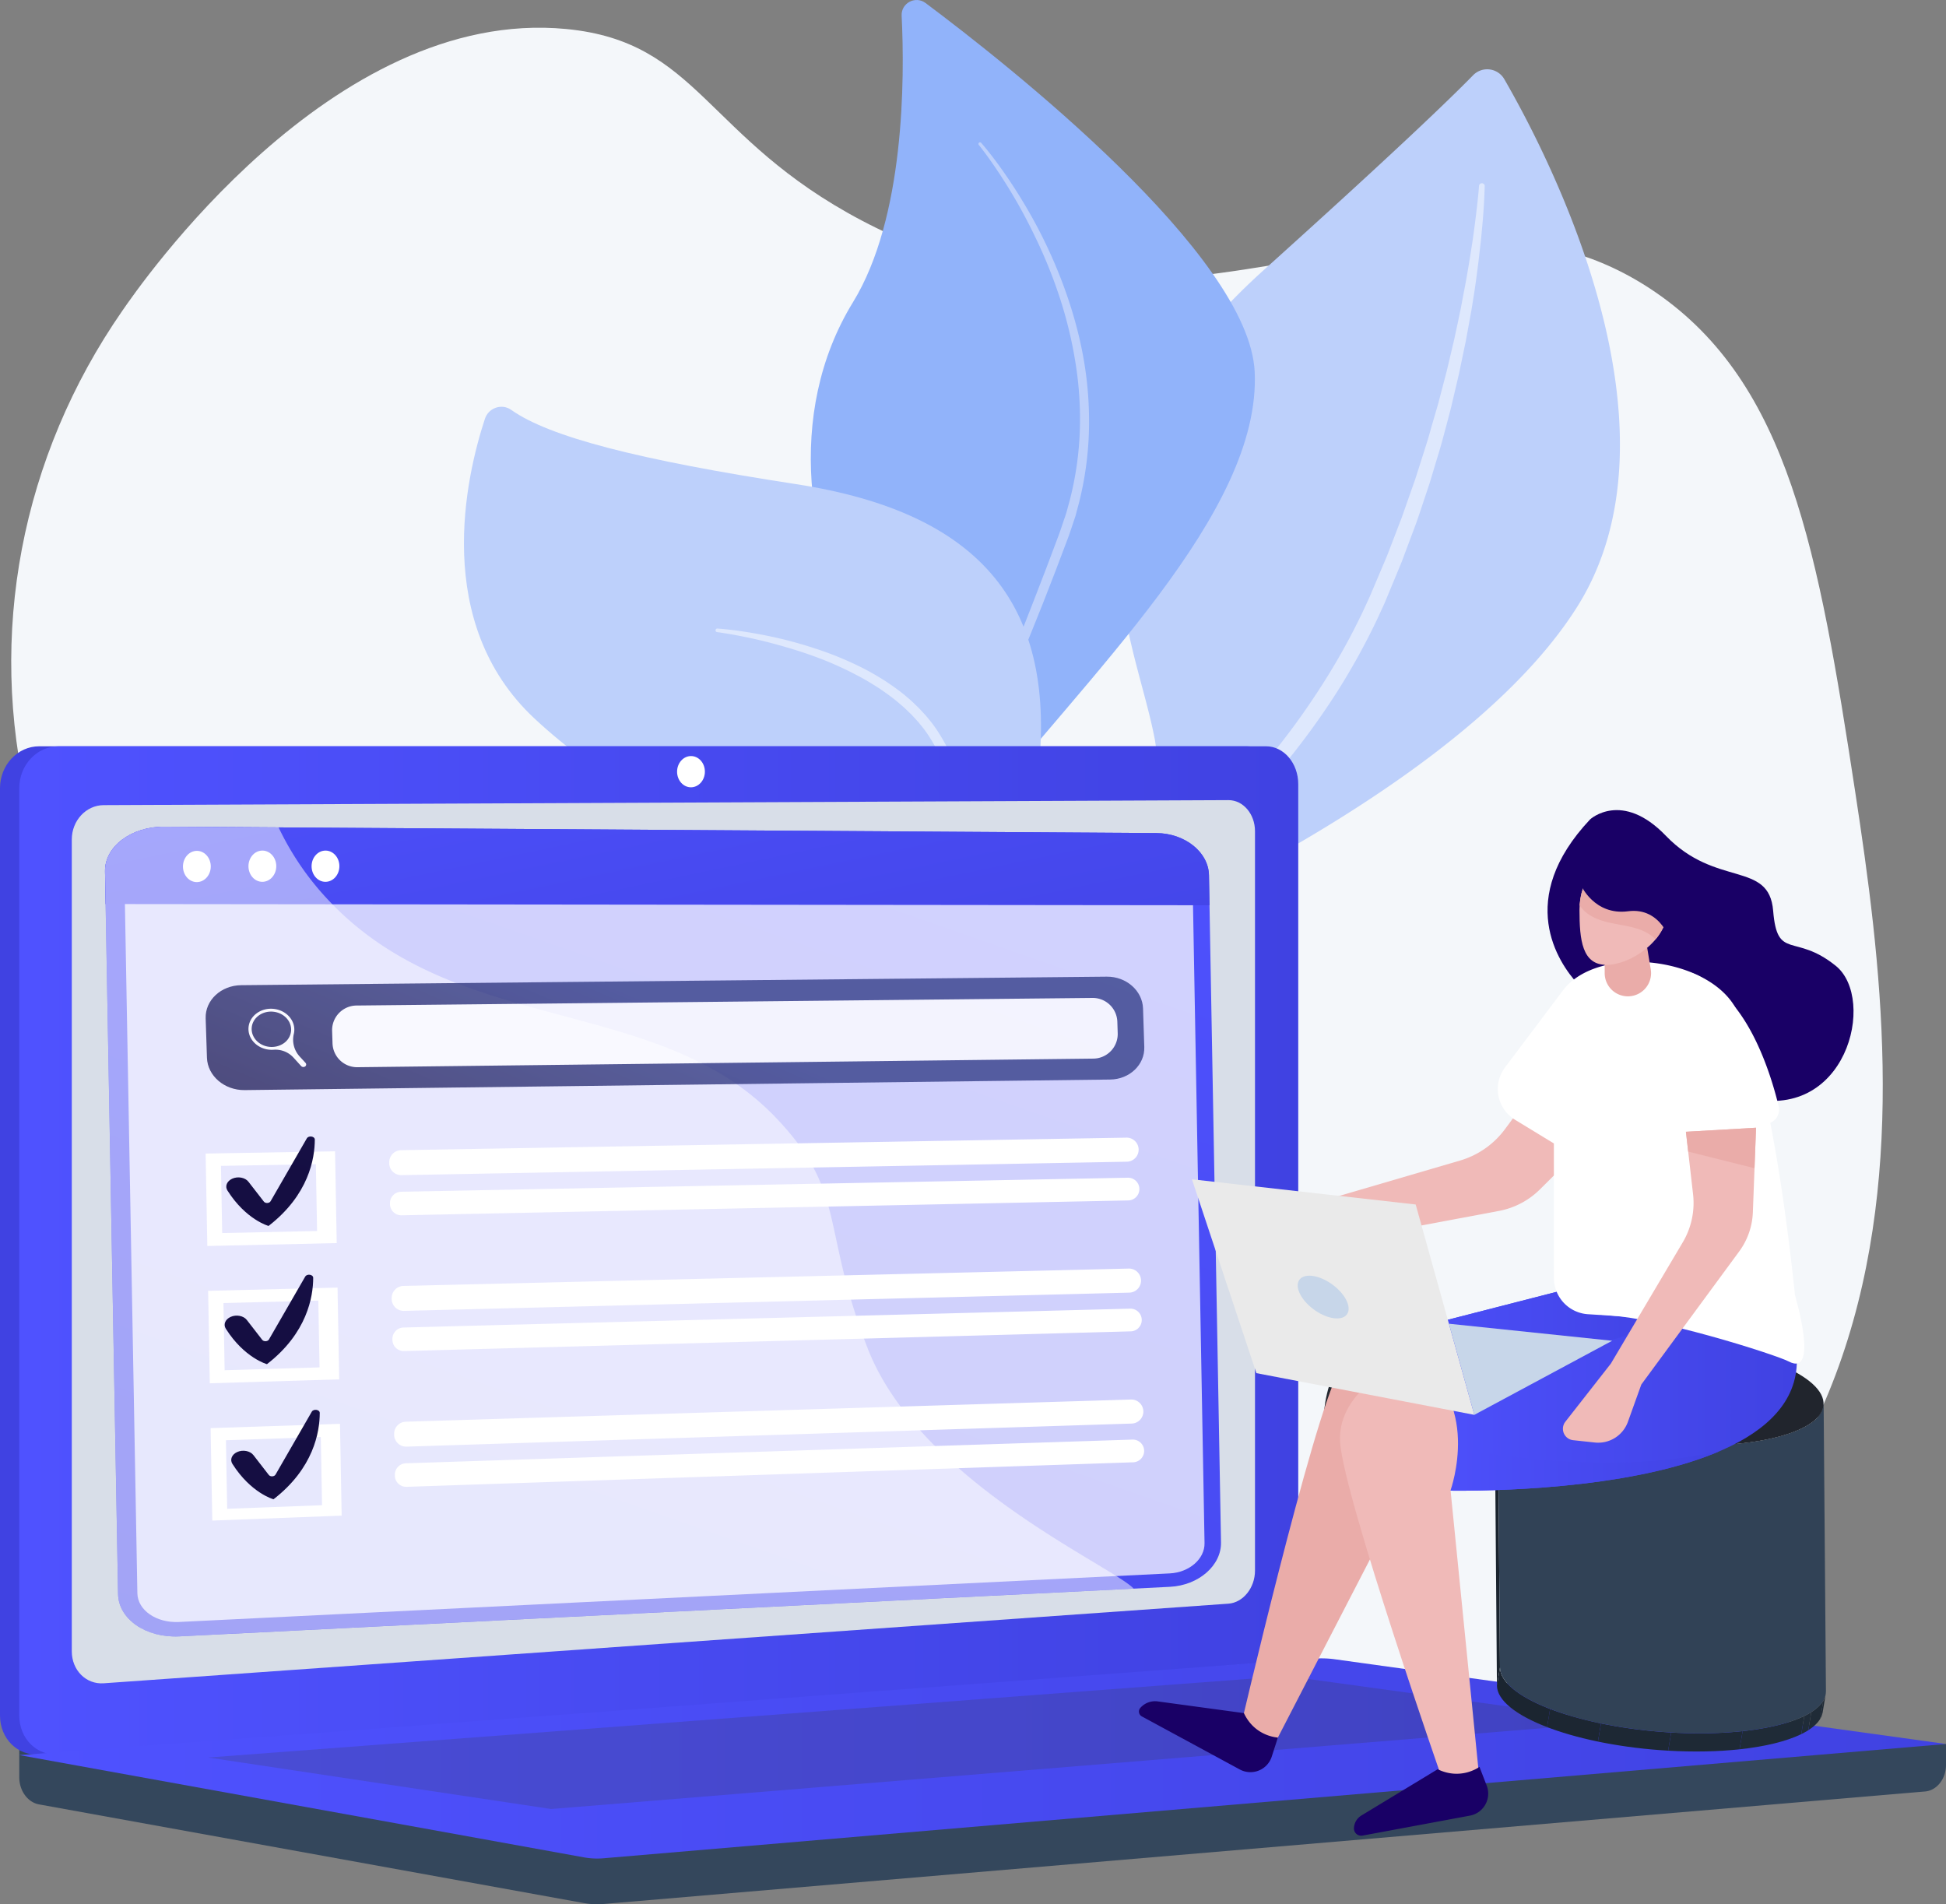 <svg xmlns="http://www.w3.org/2000/svg" xmlns:xlink="http://www.w3.org/1999/xlink" viewBox="0 0 3618.49 3540.81"><rect x="0" y="0" width="3618.49" height="3540.81" fill="#808080" stroke="none"/><defs><style>.cls-1{fill:none;}.cls-2{fill:url(#linear-gradient);}.cls-3{fill:#f0bab8;}.cls-4{isolation:isolate;}.cls-5{fill:#f4f7fa;}.cls-6{fill:#bdd0fb;}.cls-13,.cls-17,.cls-7{fill:#fff;}.cls-19,.cls-7{opacity:0.5;}.cls-8{fill:#91b3fa;}.cls-9{fill:#34475c;}.cls-10{fill:url(#linear-gradient-2);}.cls-11{fill:url(#linear-gradient-3);}.cls-12{fill:#d8dee8;}.cls-14{fill:url(#linear-gradient-4);}.cls-15{opacity:0.3;mix-blend-mode:multiply;fill:url(#linear-gradient-5);}.cls-16{fill:url(#linear-gradient-6);}.cls-17{opacity:0.74;}.cls-17,.cls-19{mix-blend-mode:soft-light;}.cls-18{fill:url(#linear-gradient-7);}.cls-20{fill:url(#New_Gradient_Swatch_1);}.cls-21{fill:url(#New_Gradient_Swatch_1-2);}.cls-22{fill:url(#New_Gradient_Swatch_1-3);}.cls-23{opacity:0.75;}.cls-24{fill:url(#linear-gradient-8);}.cls-25{clip-path:url(#clip-path);}.cls-26{fill:#1b2530;}.cls-27{clip-path:url(#clip-path-2);}.cls-28{fill:#121519;}.cls-29{clip-path:url(#clip-path-3);}.cls-30{fill:#14161b;}.cls-31{fill:#14171c;}.cls-32{fill:#15181d;}.cls-33{fill:#16191e;}.cls-34{fill:#13161a;}.cls-35{fill:#21252d;}.cls-36{fill:#1a242e;}.cls-37{clip-path:url(#clip-path-4);}.cls-38{fill:#1d2834;}.cls-39{fill:#1e2935;}.cls-40{fill:#1f2b37;}.cls-41{fill:#202c39;}.cls-42{fill:#1c2632;}.cls-43{fill:#314256;}.cls-44{fill:#190066;}.cls-45{fill:#232830;}.cls-46{fill:#eaaca9;}.cls-47{clip-path:url(#clip-path-5);}.cls-48{fill:url(#linear-gradient-10);}.cls-49{fill:url(#linear-gradient-11);}.cls-50{clip-path:url(#clip-path-6);}.cls-51{fill:#eaeaea;}.cls-52{fill:#c7d6e9;}</style><linearGradient id="linear-gradient" x1="2632.88" y1="2641.92" x2="3419.72" y2="2641.92" gradientUnits="userSpaceOnUse"><stop offset="0" stop-color="#4f52ff"/><stop offset="1" stop-color="#4042e2"/></linearGradient><linearGradient id="linear-gradient-2" x1="1218.03" y1="2330.76" x2="957.06" y2="2440.37" xlink:href="#linear-gradient"/><linearGradient id="linear-gradient-3" x1="114.32" y1="2393.94" x2="2492.53" y2="2393.94" xlink:href="#linear-gradient"/><linearGradient id="linear-gradient-4" x1="114.32" y1="3338.58" x2="3697" y2="3338.58" xlink:href="#linear-gradient"/><linearGradient id="linear-gradient-5" x1="387.15" y1="3240.05" x2="3012.15" y2="3240.05" gradientUnits="userSpaceOnUse"><stop offset="0" stop-color="#40447e"/><stop offset="1" stop-color="#3c3b6b"/></linearGradient><linearGradient id="linear-gradient-6" x1="1527.7" y1="1394.73" x2="117.1" y2="4215.91" gradientTransform="matrix(1.42, -0.03, 0.02, 1.06, -209.66, -166.08)" xlink:href="#linear-gradient"/><linearGradient id="linear-gradient-7" x1="917.61" y1="1306.62" x2="1162.71" y2="2287.01" gradientTransform="matrix(1.42, -0.03, 0.02, 1.06, -209.66, -166.08)" xlink:href="#linear-gradient"/><linearGradient id="New_Gradient_Swatch_1" x1="1052.88" y1="1406.94" x2="540.8" y2="2280.93" gradientTransform="matrix(1.42, -0.03, 0.02, 1.06, -209.66, -166.08)" gradientUnits="userSpaceOnUse"><stop offset="0" stop-color="#2b3582"/><stop offset="1" stop-color="#150e42"/></linearGradient><linearGradient id="New_Gradient_Swatch_1-2" x1="1047.45" y1="1649.48" x2="535.38" y2="2523.47" xlink:href="#New_Gradient_Swatch_1"/><linearGradient id="New_Gradient_Swatch_1-3" x1="1052.88" y1="1886.84" x2="540.8" y2="2760.83" xlink:href="#New_Gradient_Swatch_1"/><linearGradient id="linear-gradient-8" x1="1354.91" y1="1949.31" x2="1068.3" y2="2522.53" gradientTransform="matrix(1.04, -0.03, 0.03, 0.95, -120.18, 142.29)" xlink:href="#New_Gradient_Swatch_1"/><clipPath id="clip-path" transform="translate(-78.51 -68.9)"><path class="cls-1" d="M3469,2684.49l-5.66,33.78a33.15,33.15,0,0,0,.44-5.55l5.66-33.78A31.1,31.1,0,0,1,3469,2684.49Z"/></clipPath><clipPath id="clip-path-2" transform="translate(-78.51 -68.9)"><path class="cls-1" d="M2858.11,2662.8l5.67-33.77a32,32,0,0,0-.44,5.55l-5.67,33.77A33.15,33.15,0,0,1,2858.11,2662.8Z"/></clipPath><clipPath id="clip-path-3" transform="translate(-78.51 -68.9)"><path class="cls-1" d="M3469,2684.49l-5.66,33.78c-8.54,50.89-140.26,82.12-301.84,70.3-167.38-12.25-303.42-66.07-303.86-120.22l5.67-33.77c.44,54.14,136.48,108,303.86,120.21C3328.78,2766.62,3460.49,2735.38,3469,2684.49Z"/></clipPath><clipPath id="clip-path-4" transform="translate(-78.51 -68.9)"><path class="cls-1" d="M3473.33,3219.09l-5.67,33.78c-8.54,50.89-140.25,82.12-301.84,70.3C2998.45,3310.92,2862.41,3257.1,2862,3203l5.67-33.77c.43,54.14,136.48,108,303.85,120.21C3333.08,3301.22,3464.79,3270,3473.33,3219.09Z"/></clipPath><clipPath id="clip-path-5" transform="translate(-78.51 -68.9)"><path class="cls-2" d="M3359.35,2443.05H3081.76l-448.88,115.2s243.81,79.64,115.54,282C2748.42,2840.25,3658.53,2872.44,3359.35,2443.05Z"/></clipPath><linearGradient id="linear-gradient-10" x1="2575.73" y1="2507.61" x2="3233.72" y2="2507.61" xlink:href="#linear-gradient"/><linearGradient id="linear-gradient-11" x1="2658.38" y1="2870.2" x2="3331.92" y2="2870.2" xlink:href="#linear-gradient"/><clipPath id="clip-path-6" transform="translate(-78.51 -68.9)"><path class="cls-3" d="M3015.47,1760.61c0,56.54,5.07,102.37,50.21,102.37s113.25-45.83,113.25-102.37-36.59-102.36-81.73-102.36S3015.47,1704.08,3015.47,1760.61Z"/></clipPath></defs><g class="cls-4"><g id="Illustration"><path class="cls-5" d="M3528.24,1541.74c-68.6-449-123.68-759.36-371.41-929.41C2739,325.5,2272.31,791.13,1680.4,478.69,1389,324.85,1378,146.49,1131.21,122.81c-436.68-41.88-794.29,479.25-825.28,524C117.62,918.3,54.72,1249.41,131.06,1565.08c49.58,205,83.08,417.23,73.88,627.92-16,366.67-6.79,708.93,349.06,927.6,317.73,195.25,717.6,367.46,1099.08,397.62,259.25,20.5,550-12.67,799.85-80.17C3726.32,3094.07,3622.56,2159.14,3528.24,1541.74Z" transform="translate(-78.51 -68.9)"/><path class="cls-6" d="M2875.66,216.07a36.65,36.65,0,0,0-58-7.24c-43.53,44.54-146.18,143.4-388.12,361.2-413.25,372-241.36,671.34-203.69,874.1S1964,1892.27,1964,1892.27s799.29-301.94,1047-694.71C3220,866.24,2961.62,364.86,2875.66,216.07Z" transform="translate(-78.51 -68.9)"/><path class="cls-7" d="M2839.25,415s-.12,6.51-.67,18.8-1.53,30.16-3.62,52.89c-1.1,11.36-2.09,24-3.73,37.63s-3.07,28.47-5.27,44.21c-2,15.77-4.23,32.55-7.07,50.16l-4.34,27.08q-2.51,13.83-5.13,28.27T2804,703.46q-3.11,14.94-6.33,30.45t-6.6,31.5q-3.72,15.92-7.58,32.3c-2.6,10.91-5.08,22-7.87,33.19l-8.9,33.8c-3.11,11.36-6.05,22.91-9.39,34.46s-6.94,23.16-10.46,34.88-7,23.6-10.75,35.44q-5.91,17.7-11.89,35.65c-4,12-8,24-12.19,36l-13.48,36q-6.77,18.07-13.59,36.28-7.42,18-14.9,36t-15,36.15l-1.87,4.53-.59,1.37-.52,1.1-1,2.21-4.08,8.84-8.16,17.69a1267.79,1267.79,0,0,1-76.18,137.29,1407.37,1407.37,0,0,1-88.8,123c-30.79,38.38-62.83,73.56-94.21,105.85s-62.47,61.41-91.91,87.39-57.48,48.59-82.77,68-47.92,35.6-66.8,48.57-34.14,22.56-44.61,29l-12.06,7.28-4.27,2.49a9.37,9.37,0,0,1-9.75-16l.22-.14,3.89-2.46,11.46-7.54c10-6.68,24.55-16.85,42.82-30.09s40.09-29.85,64.51-49.66,51.32-42.94,80-68.88,58.72-55.18,89.15-87.33,61.06-67.41,91.18-105.07a1404,1404,0,0,0,86.34-120.84,1235.86,1235.86,0,0,0,74.42-133.6l8.2-17.67,4.09-8.84,1-2.21.52-1.1.37-.87,1.89-4.45q7.56-17.8,15.09-35.56l15-35.43,13.73-35.72q6.82-17.79,13.61-35.44l12.46-35.47,12.31-35c3.93-11.65,7.47-23.34,11.18-34.87s7.3-23,10.9-34.34,6.57-22.75,9.83-33.95,6.5-22.27,9.69-33.22,5.8-21.9,8.65-32.64,5.61-21.35,8.35-31.79q3.73-15.75,7.36-31t7.07-30L2789,670q3-14.24,5.82-27.88l5-26.74c3.52-17.34,6.35-33.88,9-49.43s4.91-30.14,7-43.64,3.64-25.92,5.18-37.15c2.86-22.46,4.87-40.14,6.07-52.2s1.62-18.48,1.62-18.48a5.32,5.32,0,0,1,10.62.46Z" transform="translate(-78.51 -68.9)"/><path class="cls-8" d="M1312.14,2758.6c11.58,38.48,102.82-561.44,569.14-1155.56,219.75-280,542.08-580.07,530.29-842.29-9.81-218.24-460.92-573.27-612-686.23-18.87-14.12-45.65.08-44.49,23.63,5.75,116,6,375.48-90.47,532.67-127.17,207.19-84.92,471.67,21.1,645.18s152.75,281.37-14.84,569.33S1279.25,2649.24,1312.14,2758.6Z" transform="translate(-78.51 -68.9)"/><path class="cls-6" d="M1903,334.53s3.76,4.23,10.35,12.37,16.11,20.25,27.44,36.21,24.63,35.66,38.76,59,29.23,50.19,43.68,80.55a902.89,902.89,0,0,1,41,100.5c12.31,36.56,23,76,30,117.65a671.83,671.83,0,0,1,9.1,129.76,615.28,615.28,0,0,1-18.48,133.21l-4.37,16.37-2.18,8.18-2.64,8c-3.61,10.69-7.07,21.45-10.92,32q-11.77,31.11-23.42,61.9l-23.63,60.81q-12,29.94-23.75,59.06c-7.81,19.38-15.81,38.31-23.46,56.91s-15.65,36.59-23.15,54.21c-15.23,35.15-30,68.25-43.74,98.71l-20,43.6q-9.84,20.64-18.61,39.07c-11.84,24.46-22.29,45.71-31.08,63.13s-15.88,31-20.78,40.26l-7.59,14.15a3.66,3.66,0,0,1-6.52-3.32l0-.08,7-14.34,19.25-40.85c8.24-17.62,18-39.13,29.11-63.86l36.62-83.35c13.21-30.62,27.31-63.9,41.87-99.23s29.68-72.7,45.11-111.43,30.9-78.92,46.6-119.77l23.28-61.94c3.74-10.29,7-20.72,10.63-31.07l2.62-7.79,2.17-7.93,4.34-15.86A597.8,597.8,0,0,0,2086.36,870a655,655,0,0,0-8.05-126.62,788.82,788.82,0,0,0-27.56-115.81,893.12,893.12,0,0,0-38.69-99.73c-13.87-30.13-27.84-57.22-41.2-80.67s-25.95-43.39-36.74-59.51-19.68-28.5-25.92-36.8-9.72-12.55-9.72-12.55a2.94,2.94,0,0,1,4.46-3.82Z" transform="translate(-78.51 -68.9)"/><path class="cls-6" d="M1297.89,2745.06c7.06,25.42,94.76-270,257.42-439.62s417.86-483,453.41-794.66S1908.13,1022.79,1558,969c-291.78-44.84-458-87.65-528.84-137.92-17.53-12.45-42.23-4-48.94,16.47-35.73,108.73-97.92,379.55,91.74,557,241.93,226.41,673.26,370.59,626.55,582.49S1568,2256.37,1508.76,2317.4,1251.21,2576.82,1297.89,2745.06Z" transform="translate(-78.51 -68.9)"/><path class="cls-7" d="M1412.72,1237.66s4.73.28,13.45,1.14,21.54,2.28,37.72,4.82,35.78,6,58.08,11,47.2,11.8,74,20.64a622,622,0,0,1,84.39,34.61c14.57,7.19,29,15.72,43.51,24.8,14.24,9.51,28.74,19.47,42.2,31.32,7,5.61,13.28,12.15,19.94,18.37,3.18,3.26,6.24,6.68,9.38,10l4.69,5.07,4.38,5.39c12.14,14.08,22.16,30.09,31.4,46.77,8.47,16,16.57,33.58,23.71,50.88a535.88,535.88,0,0,1,18.23,53.8,492.68,492.68,0,0,1,11.49,55.7,485.56,485.56,0,0,1,4.16,56.28c.06,37.36-3.9,74.12-12.08,108.61a630.43,630.43,0,0,1-30.94,96.95,840.44,840.44,0,0,1-39,82c-13.41,24.7-26.75,46.72-39.05,65.88-6.12,9.61-11.93,18.55-17.51,26.67s-10.55,15.67-15.32,22.3c-9.36,13.4-17,23.67-22.27,30.68l-8,10.76a3.26,3.26,0,0,1-5.31-3.77l0-.06,7.51-11c2.45-3.6,5.48-8,9-13.25s7.44-11.34,11.91-18.13,9.34-14.33,14.53-22.62,10.78-17.28,16.55-27c11.64-19.36,24.1-41.6,36.67-66.33,25.36-49.21,51.18-109.15,65.26-176.56a482.63,482.63,0,0,0,10.67-104.93,466.06,466.06,0,0,0-4.34-54,473.43,473.43,0,0,0-11.36-53.39,519.33,519.33,0,0,0-17.88-51.67c-7.15-16.91-14.58-32.89-23.35-49.23-8.5-15.32-17.71-30.39-29-43.59l-4.07-5.07-4.4-4.78c-2.94-3.17-5.8-6.4-8.78-9.5-6.28-5.89-12.17-12.09-18.78-17.45-12.67-11.33-26.36-21.11-39.91-30.42-13.84-8.9-27.62-17.34-41.65-24.51a612.13,612.13,0,0,0-81.37-36c-26-9.48-50.39-16.57-72.13-22.5s-41-10.21-56.83-13.41-28.45-5.32-37-6.71-13.13-1.91-13.13-1.91a3.38,3.38,0,0,1,.6-6.74Z" transform="translate(-78.51 -68.9)"/><path class="cls-9" d="M3697,3311.71,114.32,3280.22v93.18c0,25.28,15.62,46.79,36.79,50.62l1013.07,183.47a138.07,138.07,0,0,0,36.35,1.73L3658.07,3400c21.94-1.87,38.93-23.44,38.93-49.42Z" transform="translate(-78.51 -68.9)"/><path class="cls-10" d="M2396.86,3160.68,151.37,3331.12c-40.19,3.05-72.86-29.36-72.86-72.39V1534.49c0-43,32.67-77.93,72.86-77.93H2396.86c33.1,0,59.87,31.54,59.87,70.45V3085.69C2456.73,3124.59,2430,3158.16,2396.86,3160.68Z" transform="translate(-78.51 -68.9)"/><path class="cls-11" d="M2432.66,3160.68,187.17,3331.12c-40.18,3.05-72.85-29.36-72.85-72.39V1534.49c0-43,32.67-77.93,72.85-77.93H2432.66c33.11,0,59.87,31.54,59.87,70.45V3085.69C2492.53,3124.59,2465.77,3158.16,2432.66,3160.68Z" transform="translate(-78.51 -68.9)"/><path class="cls-12" d="M2362.71,3050.79,271.27,3198.84c-32.7,2.32-59.27-24.28-59.27-59.42V1629.85c0-35.13,26.57-63.73,59.27-63.88l2091.44-9.3c27.31-.12,49.4,25.73,49.4,57.73V2989.35C2412.11,3021.35,2390,3048.85,2362.71,3050.79Z" transform="translate(-78.51 -68.9)"/><path class="cls-13" d="M1389.22,1503.73c0,16-11.56,29-25.83,29.09s-25.88-12.93-25.88-29,11.59-29.08,25.88-29.09S1389.22,1487.7,1389.22,1503.73Z" transform="translate(-78.51 -68.9)"/><path class="cls-14" d="M2522.16,3153,114.32,3332.36l1049.86,190.13a138.07,138.07,0,0,0,36.35,1.73L3697,3311.71,2560.46,3154.16A180.42,180.42,0,0,0,2522.16,3153Z" transform="translate(-78.51 -68.9)"/><polygon class="cls-15" points="387.15 3267.97 2391.75 3116.37 3012.16 3201.68 1024.82 3363.73 387.15 3267.97"/><path class="cls-16" d="M2228.71,1617.94,384.44,1606c-61.85-.4-111.51,37-110.67,83.48L298.05,3033c.84,46.51,51.82,81.7,113.6,78.61L2254,3019.44c53.29-2.67,95.7-39.63,94.92-82.58l-22.42-1240.54C2325.76,1653.38,2282.06,1618.29,2228.71,1617.94Z" transform="translate(-78.51 -68.9)"/><path class="cls-17" d="M411.16,3084.84c-42,2.06-76.65-21.89-77.22-53.51L309.69,1689.56c-.57-31.61,33.16-57,75.23-56.82l1844.24,10.13c36.34.2,66.15,24.08,66.68,53.35l22.44,1242.08c.53,29.27-28.39,54.43-64.69,56.21Z" transform="translate(-78.51 -68.9)"/><path class="cls-18" d="M2228.71,1617.94,384.44,1606c-61.85-.4-111.51,37-110.67,83.48l1.09,60.41,2052.69,2.25-1-55.78C2325.76,1653.38,2282.06,1618.29,2228.71,1617.94Z" transform="translate(-78.51 -68.9)"/><g class="cls-19"><path class="cls-13" d="M1521.48,2147.4C1301.94,1917,930.6,1998.29,690.16,1743.69a525.68,525.68,0,0,1-93.65-136.35L384.44,1606c-61.85-.4-111.51,37-110.67,83.48L298.05,3033c.84,46.51,51.82,81.7,113.6,78.61l1774.92-88.81c-41.48-43.14-398.76-199.26-494.81-447.13C1603.92,2349,1653.94,2286.41,1521.48,2147.4Z" transform="translate(-78.51 -68.9)"/></g><path class="cls-13" d="M704.64,2380.33,464,2385.74l-3.11-171.92,240.66-4.14Zm-213-18.66,176.46-3.83-2.24-124.23-176.48,3.14Z" transform="translate(-78.51 -68.9)"/><path class="cls-13" d="M2173.84,2229l-1348.8,25A22.36,22.36,0,0,1,802.26,2232l0-1.65a22.37,22.37,0,0,1,22-22.76L2173,2184.25a22.37,22.37,0,0,1,22.75,22h0A22.37,22.37,0,0,1,2173.84,2229Z" transform="translate(-78.51 -68.9)"/><path class="cls-13" d="M2176.43,2301,825.18,2328.66a21.11,21.11,0,0,1-21.54-20.73l0-1.56a21.11,21.11,0,0,1,20.71-21.5l1351.27-26.11a21.11,21.11,0,0,1,21.52,20.73h0A21.12,21.12,0,0,1,2176.43,2301Z" transform="translate(-78.51 -68.9)"/><path class="cls-13" d="M709.22,2633.71l-240.6,7.3-3.1-171.92,240.62-6Zm-213-17,176.44-5.24-2.25-124.23L494,2491.8Z" transform="translate(-78.51 -68.9)"/><path class="cls-13" d="M2178.39,2472.44,829.75,2506.37a22.36,22.36,0,0,1-22.92-21.95l0-1.65A22.35,22.35,0,0,1,828.62,2460l1348.67-32.29a22.38,22.38,0,0,1,22.9,22h0A22.37,22.37,0,0,1,2178.39,2472.44Z" transform="translate(-78.51 -68.9)"/><path class="cls-13" d="M2181,2544.45,829.89,2581.1a21.11,21.11,0,0,1-21.69-20.73l0-1.56a21.12,21.12,0,0,1,20.57-21.49l1351.11-35.09a21.11,21.11,0,0,1,21.66,20.73h0A21.12,21.12,0,0,1,2181,2544.45Z" transform="translate(-78.51 -68.9)"/><path class="cls-13" d="M713.8,2887.09l-240.56,9.2-3.11-171.92,240.59-7.93Zm-212.87-12.72,176.41-6.66-2.29-126.82-176.43,6Z" transform="translate(-78.51 -68.9)"/><path class="cls-13" d="M2182.94,2715.9,834.46,2758.8a22.35,22.35,0,0,1-23.07-21.94l0-1.65A22.37,22.37,0,0,1,833,2712.45l1348.52-41.25a22.37,22.37,0,0,1,23,22h0A22.36,22.36,0,0,1,2182.94,2715.9Z" transform="translate(-78.51 -68.9)"/><path class="cls-13" d="M2185.51,2787.91,834.59,2833.54a21.11,21.11,0,0,1-21.83-20.72l0-1.56a21.12,21.12,0,0,1,20.43-21.49l1351-44.08a21.12,21.12,0,0,1,21.8,20.73h0A21.12,21.12,0,0,1,2185.51,2787.91Z" transform="translate(-78.51 -68.9)"/><path class="cls-20" d="M510.26,2260.6h0c10.46-4.82,24.08-2.3,30.18,5.58l28.7,37c2.87,3.71,10.2,3.34,12.49-.63L649,2185.66c3.36-5.84,14.89-4.09,14.88,2.24-.07,35.39-11.41,102.88-86,160.54,0,0-41.88-11.35-76.43-65.84C496.48,2274.72,500.26,2265.21,510.26,2260.6Z" transform="translate(-78.51 -68.9)"/><path class="cls-21" d="M507.22,2517.62h0c10.46-4.82,24.08-2.3,30.18,5.57l28.7,37c2.87,3.71,10.2,3.34,12.49-.63L646,2442.68c3.36-5.84,14.89-4.09,14.88,2.23-.07,35.4-11.41,102.89-86,160.55,0,0-41.88-11.36-76.43-65.85C493.44,2531.74,497.22,2522.23,507.22,2517.62Z" transform="translate(-78.51 -68.9)"/><path class="cls-22" d="M519.45,2768.87h0c10.46-4.82,24.08-2.3,30.18,5.58l28.69,37c2.88,3.71,10.21,3.34,12.5-.63l67.39-116.93c3.36-5.84,14.89-4.09,14.87,2.24-.06,35.39-11.4,102.88-86,160.54,0,0-41.88-11.35-76.43-65.84C505.67,2783,509.44,2773.48,519.45,2768.87Z" transform="translate(-78.51 -68.9)"/><path class="cls-13" d="M470.42,1680c0,16-11.55,29-25.82,29.1s-25.89-12.93-25.89-29,11.6-29.08,25.89-29.1S470.42,1664,470.42,1680Z" transform="translate(-78.51 -68.9)"/><path class="cls-13" d="M592.22,1679.49c0,16-11.56,29-25.83,29.09s-25.89-12.93-25.89-29,11.6-29.08,25.89-29.09S592.22,1663.46,592.22,1679.49Z" transform="translate(-78.51 -68.9)"/><path class="cls-13" d="M709.59,1679.49c0,16-11.55,29-25.83,29.09s-25.88-12.93-25.88-29,11.59-29.08,25.88-29.09S709.59,1663.46,709.59,1679.49Z" transform="translate(-78.51 -68.9)"/><g class="cls-23"><path class="cls-24" d="M2136.57,1884.92,527.06,1900.77c-37.61.37-67.23,28-66.13,61.68l2.39,73.22c1.1,33.69,32.5,60.63,70.11,60.18l1609.38-19.63c36.13-.44,64.53-27.54,63.45-60.53l-2.34-71.68C2202.84,1911,2172.7,1884.57,2136.57,1884.92Z" transform="translate(-78.51 -68.9)"/><path class="cls-13" d="M2111.62,2037.29l-1368.51,16A45.78,45.78,0,0,1,696.82,2009l-.75-23.14a45.77,45.77,0,0,1,45.27-47.27l1368.57-14.13a45.79,45.79,0,0,1,46.23,44.28l.69,21.24A45.78,45.78,0,0,1,2111.62,2037.29Z" transform="translate(-78.51 -68.9)"/><path class="cls-13" d="M616.07,1959c-15-16.52-41.83-19.28-60-6.15s-20.8,37.18-5.81,53.7c9.45,10.4,23.61,15.32,37.34,14.25a45.24,45.24,0,0,1,36.89,14.92l14,15.41a5.7,5.7,0,0,0,7.41.75,4.37,4.37,0,0,0,.72-6.63L635.39,2033a46.11,46.11,0,0,1-10.54-41.65C627.44,1980.4,624.64,1968.49,616.07,1959Zm-9.57,49.48c-15.64,11.3-38.77,9-51.66-5.25s-10.66-34.91,5-46.21,38.77-8.92,51.65,5.29S622.12,1997.22,606.5,2008.52Z" transform="translate(-78.51 -68.9)"/></g><g class="cls-4"><g class="cls-4"><g class="cls-25"><g class="cls-4"><path class="cls-26" d="M3469,2684.49l-5.66,33.78a33.15,33.15,0,0,0,.44-5.55l5.66-33.78a31.1,31.1,0,0,1-.44,5.55" transform="translate(-78.51 -68.9)"/></g></g></g><g class="cls-4"><g class="cls-27"><g class="cls-4"><path class="cls-28" d="M2863.34,2634.58l-5.67,33.77a33.15,33.15,0,0,1,.44-5.55l5.67-33.77a32,32,0,0,0-.44,5.55" transform="translate(-78.51 -68.9)"/></g></g></g><g class="cls-4"><g class="cls-29"><g class="cls-4"><path class="cls-30" d="M3469,2684.49l-5.66,33.78c-.12.68-.25,1.36-.41,2l5.66-33.77c.16-.68.3-1.36.41-2" transform="translate(-78.51 -68.9)"/><path class="cls-31" d="M3468.62,2686.53,3463,2720.3a35.77,35.77,0,0,1-4.05,9.95l5.67-33.78a35.8,35.8,0,0,0,4-9.94" transform="translate(-78.51 -68.9)"/><path class="cls-32" d="M3464.58,2696.47l-5.67,33.78c-4.53,7.72-12.12,14.87-22.35,21.36l5.67-33.78c10.23-6.48,17.81-13.64,22.35-21.36" transform="translate(-78.51 -68.9)"/><path class="cls-33" d="M3442.23,2717.83l-5.67,33.78a131.67,131.67,0,0,1-13,7.21l5.67-33.77a131.67,131.67,0,0,0,13-7.22" transform="translate(-78.51 -68.9)"/><path class="cls-32" d="M3429.2,2725.05l-5.67,33.77c-27.27,13.29-67,23.06-114.69,28.18l5.67-33.78c47.7-5.12,87.41-14.88,114.69-28.17" transform="translate(-78.51 -68.9)"/><path class="cls-31" d="M3314.51,2753.22l-5.67,33.78c-39.61,4.25-84.73,5.3-132.82,2.52l5.67-33.78c48.08,2.79,93.21,1.73,132.82-2.52" transform="translate(-78.51 -68.9)"/><path class="cls-30" d="M3181.69,2755.74l-5.67,33.78q-7.2-.42-14.49-.95a900.2,900.2,0,0,1-116.06-15.93l5.67-33.78a900.2,900.2,0,0,0,116.06,15.93q7.29.54,14.49.95" transform="translate(-78.51 -68.9)"/><path class="cls-34" d="M3051.14,2738.86l-5.67,33.78c-35.37-7.33-67.39-16.51-94.56-26.95l5.66-33.77c27.18,10.44,59.2,19.62,94.57,26.94" transform="translate(-78.51 -68.9)"/><path class="cls-28" d="M2956.57,2711.92l-5.66,33.77c-57.28-22-93-49.63-93.24-77.34l5.67-33.77c.22,27.7,36,55.33,93.23,77.34" transform="translate(-78.51 -68.9)"/></g></g></g><ellipse class="cls-35" cx="3166.41" cy="2656.76" rx="97.68" ry="303.99" transform="translate(179.46 5524.78) rotate(-85.28)"/><polygon class="cls-36" points="2789.12 3100.27 2783.46 3134.05 2779.16 2599.45 2784.83 2565.67 2789.12 3100.27"/><g class="cls-4"><g class="cls-37"><g class="cls-4"><path class="cls-38" d="M3473.33,3219.09l-5.67,33.78c-.11.68-.25,1.36-.41,2l5.67-33.77c.16-.68.3-1.36.41-2" transform="translate(-78.51 -68.9)"/><path class="cls-39" d="M3472.92,3221.13l-5.67,33.77a35.77,35.77,0,0,1-4.05,9.95l5.67-33.78a35.84,35.84,0,0,0,4.05-9.94" transform="translate(-78.51 -68.9)"/><path class="cls-40" d="M3468.87,3231.07l-5.67,33.78c-4.53,7.72-12.11,14.87-22.34,21.36l5.67-33.78c10.23-6.48,17.81-13.64,22.34-21.36" transform="translate(-78.51 -68.9)"/><path class="cls-41" d="M3446.53,3252.43l-5.67,33.78a134,134,0,0,1-13,7.21l5.67-33.77a134,134,0,0,0,13-7.22" transform="translate(-78.51 -68.9)"/><path class="cls-40" d="M3433.5,3259.65l-5.67,33.77c-27.28,13.29-67,23.06-114.69,28.18l5.67-33.78c47.7-5.12,87.41-14.88,114.69-28.17" transform="translate(-78.51 -68.9)"/><path class="cls-39" d="M3318.81,3287.82l-5.67,33.78c-39.61,4.25-84.74,5.3-132.82,2.52l5.67-33.78c48.08,2.79,93.2,1.74,132.82-2.52" transform="translate(-78.51 -68.9)"/><path class="cls-38" d="M3186,3290.34l-5.67,33.78q-7.2-.42-14.5-.95a900.28,900.28,0,0,1-116.05-15.93l5.67-33.78a899.8,899.8,0,0,0,116,15.93q7.29.54,14.5,1" transform="translate(-78.51 -68.9)"/><path class="cls-42" d="M3055.44,3273.46l-5.67,33.78c-35.38-7.33-67.4-16.5-94.57-26.95l5.67-33.77c27.17,10.44,59.19,19.62,94.57,26.94" transform="translate(-78.51 -68.9)"/><path class="cls-26" d="M2960.87,3246.52l-5.67,33.77c-57.27-22-93-49.63-93.23-77.34l5.67-33.77c.22,27.7,36,55.33,93.23,77.34" transform="translate(-78.51 -68.9)"/></g></g></g><path class="cls-43" d="M3469.47,2678.94l4.3,534.6c.43,54.14-134.9,88.1-302.28,75.85s-303.42-66.07-303.85-120.21l-4.3-534.6c.44,54.14,136.48,108,303.86,120.21S3469.91,2733.08,3469.47,2678.94Z" transform="translate(-78.51 -68.9)"/></g><path class="cls-44" d="M3035.3,1592.42s59.09-54.45,140.82,30.54c93.18,96.89,191.82,45.93,199.48,139.42s39.77,40.59,116.4,102.37,19.92,294.72-168.58,244.14-268.32-163.72-310.76-210C2975.48,1858.32,2895.72,1740.64,3035.3,1592.42Z" transform="translate(-78.51 -68.9)"/><path class="cls-45" d="M2539.44,2741.91s-13.74-156.15,93.44-183.66l115.54,18.38Z" transform="translate(-78.51 -68.9)"/><path class="cls-46" d="M2778.82,2600.37s-160.34-73.26-210.54,18-185.86,674.42-185.86,674.42l56.77,36.9L2689.67,2845S2907.4,2820.82,2778.82,2600.37Z" transform="translate(-78.51 -68.9)"/><path class="cls-3" d="M3006.13,1993.92l-129.26,174.64a159.71,159.71,0,0,1-83.54,58.29L2512,2309.22l0-.11-150.39,23.58a23.78,23.78,0,0,0-14.29,39l29.58,34.2a65.42,65.42,0,0,0,79.39,15.38l73-37.55,336.5-63.23a146.32,146.32,0,0,0,75.93-39.82l186.54-185.28Z" transform="translate(-78.51 -68.9)"/><path class="cls-2" d="M3359.35,2443.05H3081.76l-448.88,115.2s243.81,79.64,115.54,282C2748.42,2840.25,3658.53,2872.44,3359.35,2443.05Z" transform="translate(-78.51 -68.9)"/><g class="cls-47"><path class="cls-48" d="M3233.72,2412.92c-5.93,51.44-44.29,94.59-89.48,119.85s-97,35.59-147.78,45.58l-266.93,52.48c-48.11,9.46-106.71,15.46-137.85-22.41-25.06-30.49-18.53-78.16,5.32-109.61s60.85-49.87,97.51-64.48c168.47-67.11,359.73-75.34,533.34-22.95" transform="translate(-78.51 -68.9)"/><path class="cls-49" d="M2734.82,2751.52s346.78,83.24,597.1,0l-486.18,237.37L2658.38,2800Z" transform="translate(-78.51 -68.9)"/></g><path class="cls-13" d="M2895.7,2151.06a66.93,66.93,0,0,1-18.66-97.41l109.56-145.59v.08c65.58-81.78,263.45-60.64,318.09,33.11,78.6,134.87,117.31,596.12,117.31,596.12l-390.73-24.8a67.58,67.58,0,0,1-63.3-67.41l-.11-250.14Z" transform="translate(-78.51 -68.9)"/><path class="cls-3" d="M2699.8,2594.84s-137,52.81-129.35,156.68S2762.27,3383,2762.27,3383H2830L2775.74,2840S2837.64,2667.05,2699.8,2594.84Z" transform="translate(-78.51 -68.9)"/><path class="cls-44" d="M2454.69,3299.7s-42.6-1.45-63.2-45.41l-160.27-21.77a36.54,36.54,0,0,0-32.38,12.12h0a10.25,10.25,0,0,0,2.83,15.76l182.14,98.67a41.61,41.61,0,0,0,59.43-23.83Z" transform="translate(-78.51 -68.9)"/><path class="cls-44" d="M2829.46,3354.2s-34,25.67-77.69,4.46l-141.78,86a28.89,28.89,0,0,0-13.88,23.57h0a13.52,13.52,0,0,0,16,13.81l199.63-37.13a41.61,41.61,0,0,0,31.2-55.92Z" transform="translate(-78.51 -68.9)"/><path class="cls-46" d="M3141.44,1831.52l6.57,39.84a43.12,43.12,0,0,1-42.55,50.14h0a43.13,43.13,0,0,1-43.12-43.12v-55.76Z" transform="translate(-78.51 -68.9)"/><path class="cls-3" d="M3015.47,1760.61c0,56.54,5.07,102.37,50.21,102.37s113.25-45.83,113.25-102.37-36.59-102.36-81.73-102.36S3015.47,1704.08,3015.47,1760.61Z" transform="translate(-78.51 -68.9)"/><g class="cls-50"><path class="cls-46" d="M3010.42,1714.67c-6.32,17.07,1.66,37,15.24,49.1s31.66,17.85,49.48,21.59,36.11,5.86,53.16,12.25,33.22,17.92,40.08,34.78c18.76-24.72,16.24-61.64-1.62-87s-48.35-39.89-79.15-43.71a151,151,0,0,0-81,12.47" transform="translate(-78.51 -68.9)"/></g><path class="cls-44" d="M3018.17,1714.74s24.81,56.78,87.65,48.57,80.18,59.31,80.18,59.31,51.89-43.66,30.05-122.16S3030.7,1627.8,3018.17,1714.74Z" transform="translate(-78.51 -68.9)"/><path class="cls-13" d="M3171.32,1984.24l5.6,162.76a26.72,26.72,0,0,0,29.08,25.7l156.25-14a26.71,26.71,0,0,0,23.59-32.88c-12.46-51.67-44.35-156.87-107.26-212.42-100.66-88.88-114.37-4.51-107.36,69.3C3171.27,1983.23,3171.3,1983.73,3171.32,1984.24Z" transform="translate(-78.51 -68.9)"/><polygon class="cls-51" points="2741.45 2630.77 2632.39 2239.66 2216.33 2192.79 2336.18 2553.24 2741.45 2630.77"/><polygon class="cls-52" points="2741.45 2630.77 2997.71 2493.03 2694.21 2461.37 2741.45 2630.77"/><path class="cls-52" d="M2499.12,2480.68c14.22,22,43.54,39.75,65.5,39.75s28.22-17.79,14-39.75-43.54-39.74-65.49-39.74S2484.9,2458.73,2499.12,2480.68Z" transform="translate(-78.51 -68.9)"/><path class="cls-13" d="M3416.25,2477.55s45.74,153.29-11.88,122.81c-23.22-12.29-250.36-85.3-348.82-86.25l342.18-5.11Z" transform="translate(-78.51 -68.9)"/><path class="cls-3" d="M3213.4,2173.33l13.27,116.09a143.33,143.33,0,0,1-19.09,89.36L3073.48,2605l-.09-.05-84.18,107.53a21.32,21.32,0,0,0,14.52,34.34l40.34,4.32a58.68,58.68,0,0,0,61.47-38.51l24.91-69.33,182-247.46a131.24,131.24,0,0,0,25.41-72.6l5.95-157.44Z" transform="translate(-78.51 -68.9)"/><polygon class="cls-46" points="3265.26 2096.93 3134.88 2104.42 3139.1 2141.3 3262.41 2172.18 3265.26 2096.93"/></g></g></svg>